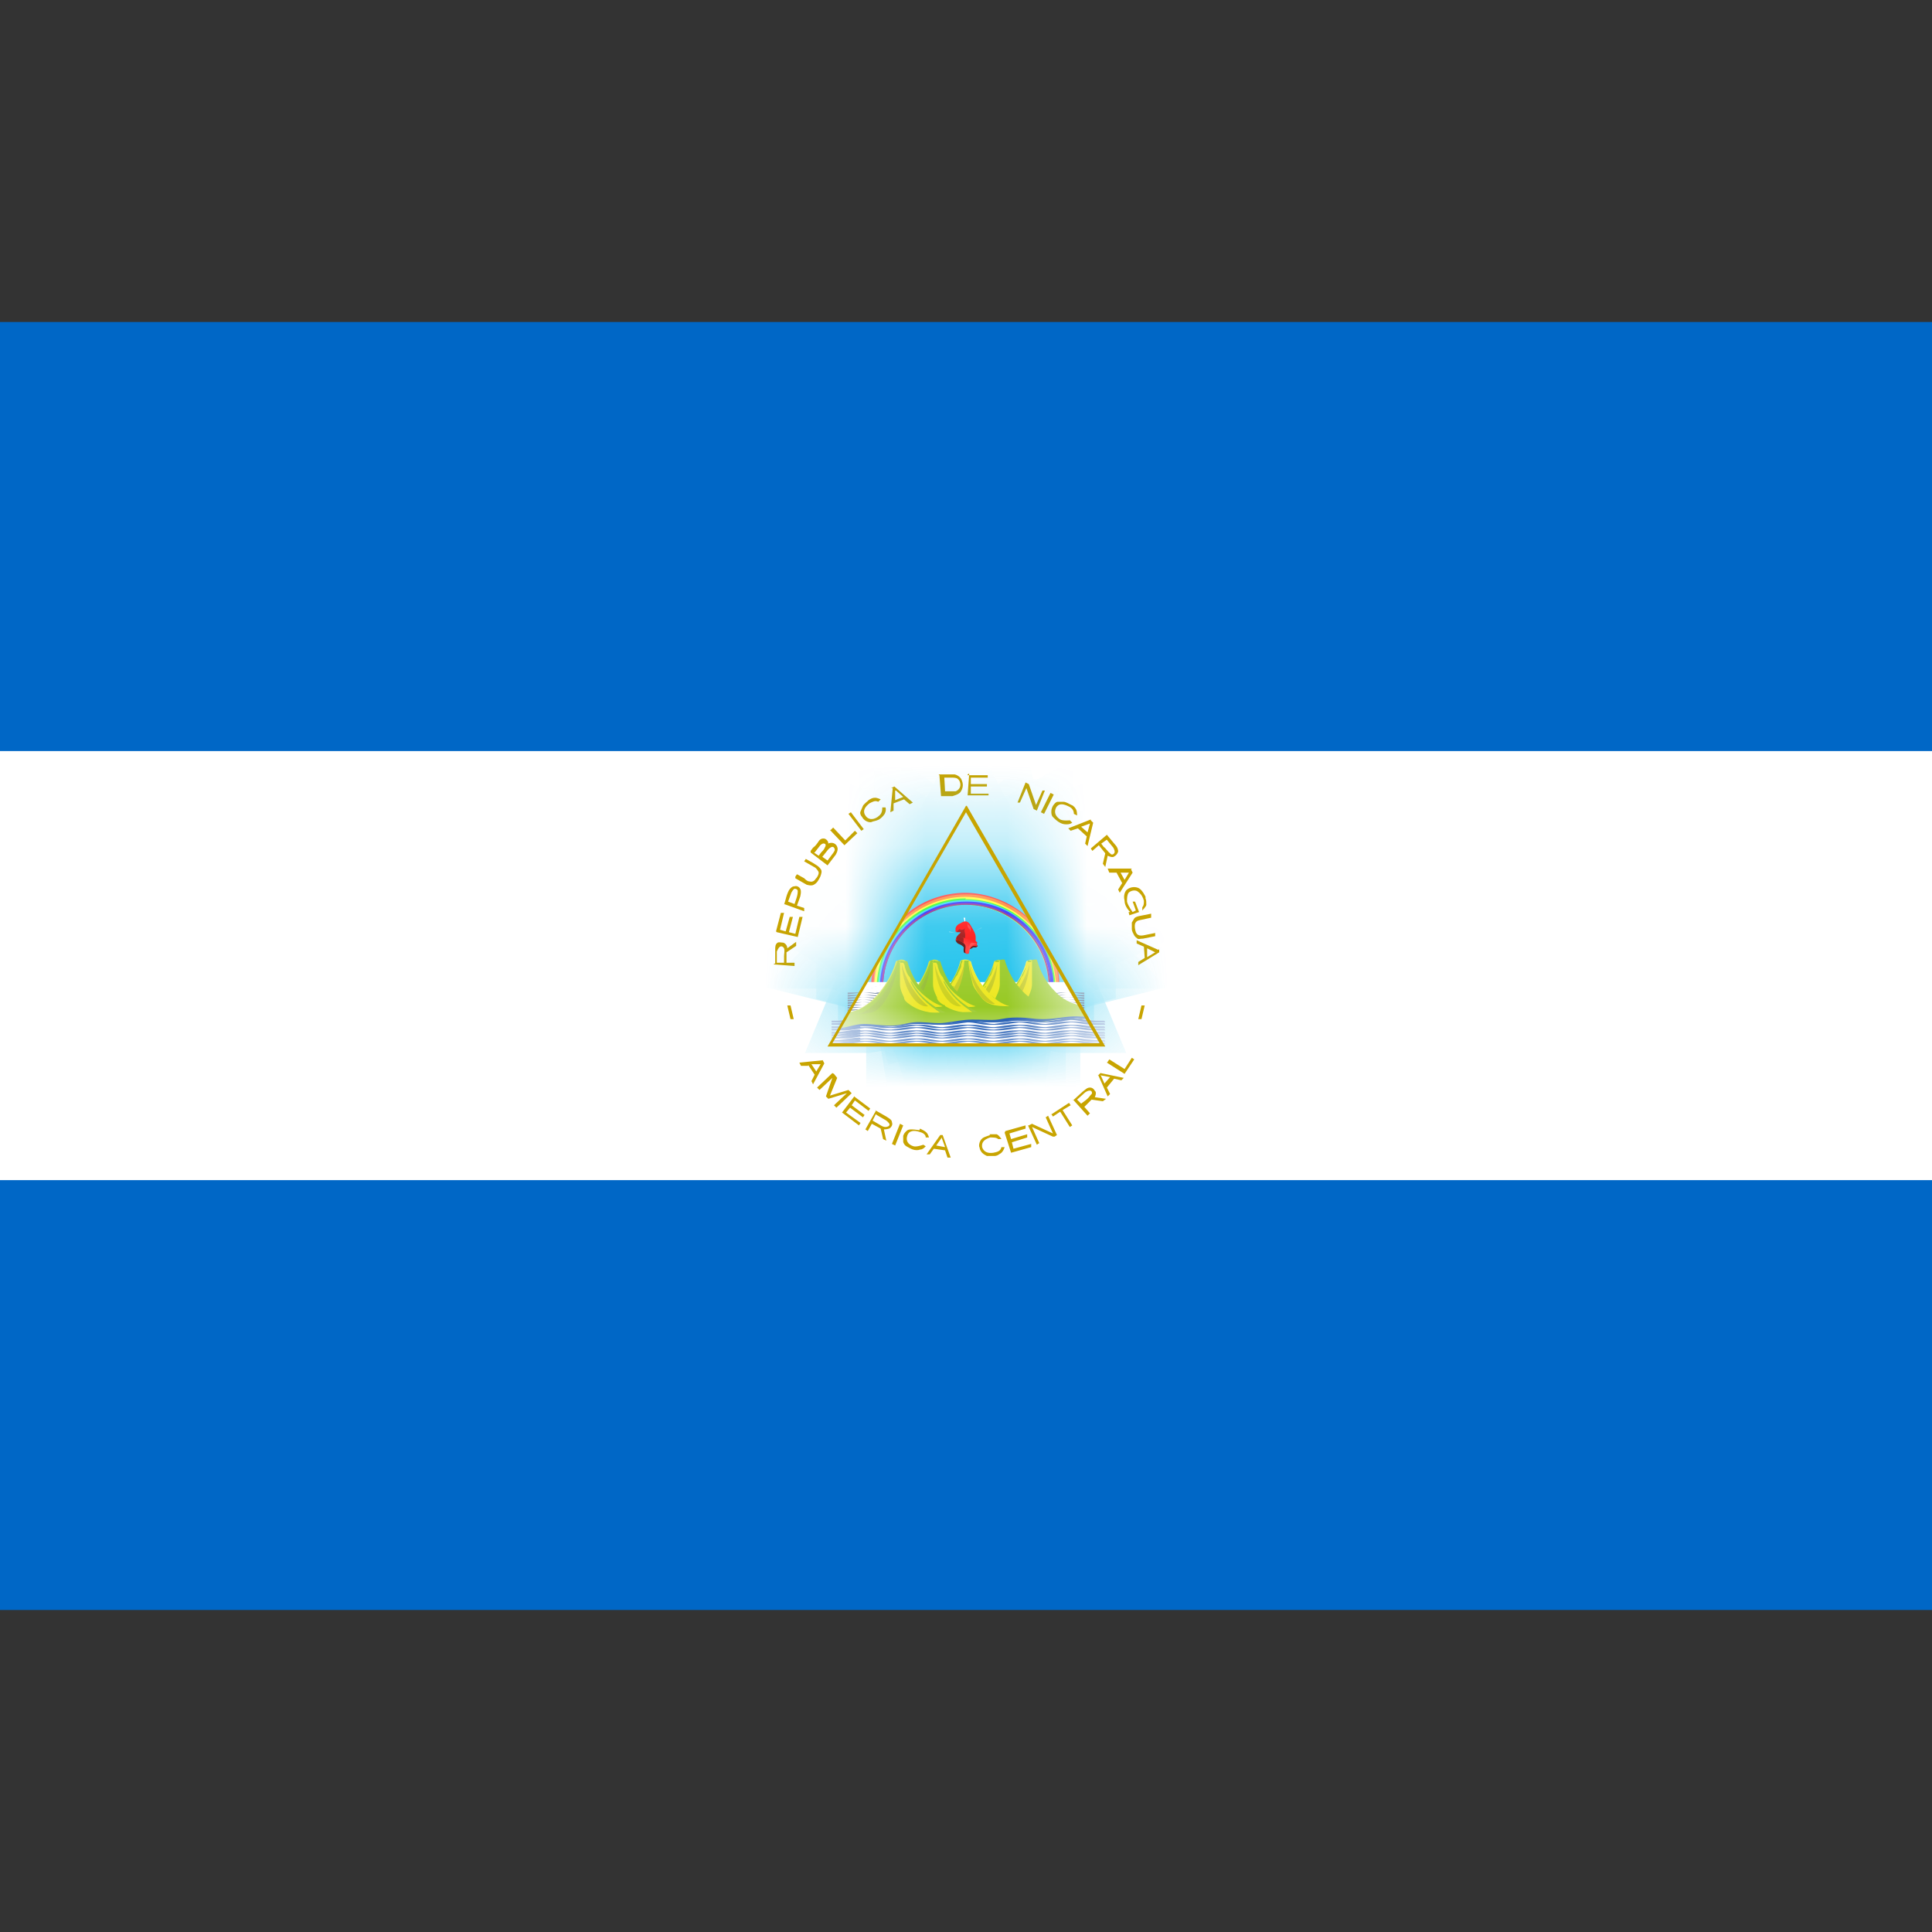 <svg width="24" height="24" viewBox="0 0 24 24" fill="none" xmlns="http://www.w3.org/2000/svg">
<rect x="0" y="0" width="24" height="24" fill="#333333" stroke="none"/>
<path d="M0 4H24V20H0V4Z" fill="#0067C6"/>
<path d="M0 9.33H24V14.66H0V9.33Z" fill="white"/>
<path d="M9.61 11.98L9.87 12V11.96H9.77V11.83L9.89 11.75V11.7L9.78 11.78C9.78 11.75 9.76 11.72 9.73 11.71C9.71 11.71 9.68 11.7 9.66 11.71C9.63 11.73 9.63 11.76 9.63 11.8V11.97H9.62L9.61 11.98ZM9.65 11.95V11.82C9.65 11.82 9.67 11.77 9.69 11.76C9.71 11.75 9.73 11.76 9.74 11.78C9.75 11.81 9.74 11.85 9.74 11.88V11.96H9.65V11.95ZM9.65 11.58L9.91 11.64L9.97 11.39H9.93L9.88 11.6L9.8 11.58L9.85 11.39H9.81L9.76 11.57L9.69 11.55L9.74 11.34H9.7L9.64 11.57L9.65 11.58ZM9.74 11.23L9.99 11.32V11.28L9.9 11.25L9.94 11.14C9.94 11.14 9.96 11.07 9.94 11.04C9.93 11.02 9.9 11 9.87 11.01C9.84 11.01 9.82 11.03 9.8 11.06C9.78 11.1 9.77 11.13 9.76 11.17L9.74 11.24V11.23ZM9.79 11.2L9.83 11.09C9.83 11.09 9.85 11.05 9.87 11.04C9.89 11.04 9.91 11.05 9.91 11.07C9.91 11.11 9.9 11.14 9.89 11.17L9.87 11.23L9.79 11.2ZM9.88 10.91L10.02 10.99C10.02 10.99 10.08 11.01 10.11 10.99C10.15 10.97 10.17 10.93 10.19 10.89C10.2 10.86 10.22 10.82 10.19 10.79C10.17 10.76 10.13 10.74 10.1 10.72L10.01 10.67L9.99 10.7L10.13 10.78C10.13 10.78 10.17 10.82 10.17 10.84C10.17 10.87 10.15 10.9 10.13 10.92C10.12 10.94 10.09 10.96 10.06 10.95C10.03 10.95 10.01 10.93 9.99 10.91L9.9 10.86L9.88 10.89V10.91ZM10.07 10.59L10.28 10.75L10.38 10.62C10.38 10.62 10.42 10.56 10.4 10.52C10.39 10.49 10.36 10.47 10.33 10.47C10.32 10.47 10.3 10.47 10.29 10.48C10.29 10.45 10.27 10.43 10.25 10.42C10.22 10.41 10.19 10.42 10.17 10.45C10.15 10.48 10.13 10.51 10.1 10.53L10.07 10.57V10.59ZM10.12 10.59L10.19 10.5C10.19 10.5 10.22 10.47 10.24 10.48C10.26 10.48 10.26 10.51 10.25 10.52C10.24 10.55 10.22 10.57 10.2 10.59L10.17 10.63L10.11 10.59H10.12ZM10.21 10.65L10.29 10.55C10.29 10.55 10.32 10.52 10.34 10.52C10.36 10.52 10.37 10.54 10.37 10.56C10.36 10.59 10.33 10.62 10.31 10.65L10.28 10.69L10.21 10.64V10.65ZM10.31 10.31L10.49 10.5L10.65 10.35L10.62 10.32L10.5 10.44L10.35 10.28L10.32 10.31H10.31ZM10.54 10.11L10.7 10.32L10.73 10.3L10.57 10.09L10.54 10.11ZM10.78 9.95C10.78 9.95 10.73 9.99 10.72 10.01C10.71 10.03 10.7 10.06 10.69 10.08C10.68 10.1 10.69 10.13 10.71 10.15C10.72 10.17 10.74 10.19 10.76 10.2C10.78 10.21 10.81 10.22 10.83 10.21C10.85 10.2 10.88 10.2 10.92 10.18C10.95 10.16 10.97 10.14 10.99 10.11C11 10.09 11.01 10.06 11 10.03H10.96C10.96 10.1 10.94 10.12 10.9 10.15C10.84 10.19 10.78 10.18 10.75 10.13C10.71 10.07 10.75 10.02 10.8 9.98C10.84 9.96 10.87 9.94 10.91 9.96L10.94 9.93C10.94 9.93 10.9 9.91 10.87 9.91C10.84 9.91 10.82 9.92 10.79 9.94L10.78 9.95ZM11.09 9.79L11.06 10.09L11.1 10.07V9.98L11.23 9.93L11.3 9.99L11.34 9.97L11.11 9.77L11.07 9.79H11.09ZM11.13 9.82L11.22 9.9L11.12 9.94V9.82H11.13ZM11.67 9.63L11.69 9.89H11.83C11.83 9.89 11.91 9.87 11.93 9.84C11.96 9.8 11.97 9.75 11.95 9.7C11.94 9.66 11.9 9.63 11.86 9.62C11.82 9.62 11.78 9.62 11.74 9.62H11.66L11.67 9.63ZM11.72 9.66H11.83C11.83 9.66 11.87 9.66 11.89 9.67C11.92 9.69 11.93 9.72 11.93 9.75C11.93 9.79 11.9 9.82 11.87 9.83C11.85 9.83 11.83 9.83 11.81 9.83H11.74L11.73 9.65L11.72 9.66ZM12.04 9.61L12.02 9.88H12.28V9.86H12.06V9.77H12.26V9.74H12.06V9.66H12.27V9.63H12.02V9.62L12.04 9.61ZM12.74 9.72L12.64 9.97H12.67L12.75 9.79L12.84 10.05L12.88 10.07L12.98 9.82H12.95L12.87 10L12.78 9.74L12.74 9.72ZM13.09 9.87L12.97 10.11L12.93 10.09L13.05 9.85L13.09 9.87ZM13.29 9.99C13.29 9.99 13.24 9.96 13.21 9.96C13.18 9.96 13.16 9.96 13.14 9.96C13.12 9.96 13.1 9.98 13.08 10.01C13.07 10.03 13.06 10.05 13.06 10.08C13.06 10.1 13.06 10.13 13.08 10.15C13.1 10.17 13.12 10.19 13.15 10.21C13.18 10.23 13.21 10.24 13.24 10.24C13.27 10.24 13.29 10.24 13.32 10.22L13.29 10.19C13.29 10.19 13.21 10.2 13.17 10.18C13.11 10.14 13.09 10.09 13.12 10.03C13.16 9.97 13.22 9.99 13.28 10.02C13.32 10.04 13.34 10.07 13.34 10.11L13.38 10.13C13.38 10.13 13.38 10.08 13.37 10.06C13.36 10.04 13.34 10.01 13.31 10L13.29 9.99ZM13.55 10.18L13.27 10.29L13.3 10.32L13.39 10.29L13.5 10.39L13.48 10.48L13.51 10.51L13.58 10.22L13.55 10.19V10.18ZM13.54 10.23L13.51 10.34L13.43 10.27L13.54 10.23ZM13.75 10.37L13.55 10.54L13.57 10.57L13.65 10.5L13.73 10.6L13.7 10.73L13.73 10.77L13.76 10.63C13.76 10.63 13.82 10.66 13.84 10.64C13.86 10.63 13.88 10.61 13.89 10.58C13.89 10.54 13.87 10.51 13.85 10.49L13.75 10.37ZM13.74 10.42L13.83 10.53C13.83 10.53 13.86 10.58 13.84 10.6C13.83 10.62 13.8 10.62 13.79 10.6C13.76 10.58 13.74 10.54 13.71 10.52L13.68 10.48L13.75 10.43L13.74 10.42ZM14.06 10.79H13.76L13.78 10.84H13.87L13.94 10.97L13.89 11.05L13.91 11.09L14.07 10.84L14.05 10.8L14.06 10.79ZM14.03 10.83L13.97 10.93L13.92 10.84H14.04L14.03 10.83ZM14.23 11.14C14.23 11.14 14.19 11.05 14.14 11.03C14.09 11.01 14.03 11.02 13.99 11.06C13.96 11.1 13.96 11.15 13.97 11.19C13.97 11.24 14 11.29 14.04 11.33H14.02L14.03 11.37L14.15 11.33L14.1 11.2H14.07L14.11 11.31L14.07 11.33C14.07 11.33 14.01 11.25 14 11.2C14 11.16 14 11.12 14.02 11.09C14.05 11.06 14.11 11.05 14.14 11.08C14.18 11.11 14.2 11.15 14.21 11.19C14.21 11.22 14.21 11.25 14.19 11.27C14.19 11.27 14.19 11.28 14.19 11.29V11.31C14.19 11.31 14.24 11.26 14.24 11.24C14.24 11.21 14.24 11.18 14.23 11.16V11.14ZM14.3 11.35L14.15 11.38C14.15 11.38 14.1 11.39 14.09 11.41C14.08 11.43 14.07 11.44 14.06 11.46C14.06 11.48 14.06 11.51 14.06 11.54C14.06 11.57 14.08 11.6 14.09 11.62C14.1 11.64 14.12 11.65 14.13 11.66C14.14 11.67 14.17 11.66 14.2 11.66L14.35 11.63V11.59L14.2 11.62C14.13 11.63 14.11 11.6 14.1 11.54C14.09 11.48 14.1 11.44 14.16 11.43L14.3 11.4V11.36V11.35ZM14.39 11.8L14.12 11.68V11.72L14.21 11.76L14.22 11.9L14.14 11.95V11.99L14.4 11.83V11.79L14.39 11.8ZM14.35 11.83L14.25 11.89V11.78L14.35 11.83ZM9.82 12.49H9.78L9.82 12.66H9.86L9.82 12.49ZM14.18 12.49H14.22L14.18 12.66H14.14L14.18 12.49ZM10.23 13.17L9.93 13.2L9.95 13.24H10.04V13.23L10.12 13.35L10.08 13.43L10.1 13.47L10.24 13.21L10.22 13.17H10.23ZM10.2 13.21L10.14 13.31L10.08 13.22H10.2V13.21ZM10.34 13.33L10.15 13.51L10.18 13.54L10.34 13.39L10.26 13.62L10.29 13.65L10.52 13.58L10.36 13.73L10.39 13.76L10.58 13.58L10.54 13.54L10.31 13.61L10.4 13.39L10.36 13.34L10.34 13.33ZM10.62 13.61L10.46 13.82L10.67 13.98L10.69 13.95L10.51 13.82L10.56 13.76L10.72 13.88L10.74 13.85L10.58 13.73L10.62 13.67L10.79 13.8L10.81 13.77L10.61 13.62L10.62 13.61ZM10.88 13.8L10.75 14.03L10.78 14.05L10.83 13.96L10.94 14.02L10.97 14.15L11.01 14.17L10.98 14.03C10.98 14.03 11.04 14.03 11.06 14.01C11.08 13.99 11.09 13.97 11.08 13.94C11.08 13.91 11.04 13.89 11.01 13.87L10.87 13.79L10.88 13.8ZM10.89 13.85L11.01 13.92C11.01 13.92 11.05 13.95 11.05 13.97C11.05 13.99 11.02 14 11 14C10.96 14 10.93 13.97 10.89 13.95L10.84 13.92L10.88 13.84L10.89 13.85ZM11.18 13.96L11.08 14.21L11.12 14.23L11.22 13.98L11.18 13.96ZM11.42 14.04C11.42 14.04 11.36 14.03 11.33 14.03C11.3 14.03 11.28 14.03 11.26 14.05C11.24 14.07 11.23 14.08 11.22 14.11C11.22 14.13 11.22 14.16 11.22 14.18C11.22 14.2 11.24 14.23 11.26 14.24C11.28 14.25 11.31 14.27 11.34 14.28C11.37 14.29 11.41 14.29 11.43 14.28C11.46 14.28 11.48 14.26 11.5 14.24L11.47 14.22C11.47 14.22 11.39 14.25 11.35 14.24C11.28 14.22 11.25 14.17 11.27 14.11C11.29 14.04 11.36 14.04 11.42 14.06C11.46 14.07 11.5 14.09 11.5 14.13H11.54C11.54 14.13 11.53 14.09 11.51 14.07C11.49 14.05 11.47 14.04 11.43 14.02L11.42 14.04ZM11.68 14.1L11.51 14.34H11.55L11.6 14.27L11.74 14.29L11.77 14.38H11.81L11.71 14.1H11.67H11.68ZM11.7 14.14L11.74 14.25L11.63 14.23L11.7 14.13V14.14ZM12.3 14.1C12.3 14.1 12.24 14.12 12.22 14.13C12.2 14.14 12.18 14.16 12.17 14.19C12.16 14.22 12.16 14.24 12.17 14.26C12.17 14.28 12.19 14.31 12.2 14.32C12.22 14.34 12.24 14.35 12.26 14.36C12.28 14.36 12.32 14.36 12.35 14.36C12.39 14.36 12.41 14.34 12.44 14.32C12.46 14.3 12.47 14.28 12.48 14.25H12.44C12.43 14.3 12.39 14.31 12.34 14.32C12.27 14.33 12.22 14.31 12.2 14.25C12.19 14.18 12.24 14.15 12.3 14.13C12.34 14.13 12.38 14.13 12.4 14.15H12.44C12.44 14.15 12.41 14.1 12.38 14.09C12.35 14.09 12.32 14.09 12.29 14.09L12.3 14.1ZM12.48 14.07L12.56 14.32L12.81 14.25V14.21L12.59 14.27L12.57 14.19L12.76 14.13V14.09L12.56 14.15L12.54 14.08L12.74 14.02V13.98L12.49 14.05L12.48 14.07ZM12.77 13.98L12.88 14.22L12.91 14.2L12.82 14L13.08 14.12C13.08 14.12 13.09 14.12 13.1 14.12L13.13 14.1L13.02 13.86L12.99 13.88L13.08 14.08L12.82 13.96L12.78 13.98H12.77ZM13.06 13.84L13.08 13.87L13.17 13.81L13.29 14L13.32 13.98L13.2 13.79L13.3 13.73L13.28 13.7L13.05 13.85L13.06 13.84ZM13.33 13.66L13.51 13.86L13.54 13.83L13.47 13.75L13.56 13.66L13.7 13.68L13.74 13.65L13.6 13.63C13.6 13.63 13.63 13.57 13.6 13.55C13.59 13.53 13.57 13.51 13.54 13.51C13.5 13.51 13.48 13.54 13.45 13.56L13.33 13.67V13.66ZM13.38 13.66L13.48 13.57C13.48 13.57 13.52 13.54 13.55 13.55C13.57 13.56 13.57 13.59 13.55 13.6C13.53 13.63 13.5 13.66 13.47 13.68L13.43 13.71L13.37 13.65L13.38 13.66ZM13.64 13.35L13.76 13.62L13.79 13.59L13.75 13.51L13.84 13.4L13.93 13.42L13.96 13.39L13.67 13.33L13.64 13.36V13.35ZM13.68 13.36L13.79 13.38L13.72 13.46L13.67 13.35L13.68 13.36ZM13.75 13.2L13.97 13.34L14.09 13.16L14.06 13.14L13.97 13.28L13.78 13.16L13.76 13.19L13.75 13.2Z" fill="#C8A400"/>
<mask id="mask0_161_1778" style="mask-type:luminance" maskUnits="userSpaceOnUse" x="10" y="10" width="4" height="3">
<path d="M12 10.05L10.31 12.97H13.69L12 10.05Z" fill="white"/>
</mask>
<g mask="url(#mask0_161_1778)">
<path d="M12 10.05L11.16 11.5L10.75 12.21H13.24L12.85 11.53L12 10.05Z" fill="white"/>
<path opacity="0.62" d="M12 10.05L11.94 10.16L12 11.62L12.06 10.16L12 10.05Z" fill="#17C0EB" stroke="#17C0EB"/>
<path opacity="0.62" d="M13.49 11.13L13.37 11.1L12 11.61L13.41 11.22L13.49 11.13Z" fill="#17C0EB" stroke="#17C0EB"/>
<path d="M12.2 11.55L12.12 11.58L12.2 11.56V11.55Z" fill="white"/>
<path opacity="0.62" d="M12.92 12.88V12.76L12 11.62L12.81 12.84L12.92 12.89V12.88Z" fill="#17C0EB" stroke="#17C0EB"/>
<path opacity="0.62" d="M11.08 12.88L11.19 12.83L12 11.61L11.09 12.75V12.87L11.08 12.88Z" fill="#17C0EB" stroke="#17C0EB"/>
<path d="M11.88 11.79L11.93 11.72L11.88 11.78V11.79Z" fill="white"/>
<path opacity="0.62" d="M10.51 11.13L10.59 11.22L12 11.61L10.63 11.1L10.51 11.13Z" fill="#17C0EB" stroke="#17C0EB"/>
<path opacity="0.62" d="M12.22 10.06L12.14 10.16L12 11.61L12.27 10.17L12.22 10.05V10.06Z" fill="#17C0EB" stroke="#17C0EB"/>
<path d="M12.03 11.4V11.48L12.05 11.4H12.03Z" fill="white"/>
<path opacity="0.62" d="M13.54 11.34L13.42 11.3L11.99 11.62L13.44 11.43L13.54 11.35V11.34Z" fill="#17C0EB" stroke="#17C0EB"/>
<path d="M12.21 11.58L12.13 11.59H12.21V11.58Z" fill="white"/>
<path opacity="0.62" d="M12.74 13V12.87L12 11.61L12.63 12.93L12.74 13Z" fill="#17C0EB" stroke="#17C0EB"/>
<path opacity="0.62" d="M10.91 12.74L11.03 12.71L12 11.62L10.94 12.63L10.91 12.75V12.74Z" fill="#17C0EB" stroke="#17C0EB"/>
<path d="M11.85 11.77L11.9 11.71L11.84 11.77H11.85Z" fill="white"/>
<path opacity="0.62" d="M10.59 10.93L10.66 11.03L12 11.61L10.72 10.91H10.6L10.59 10.93Z" fill="#17C0EB" stroke="#17C0EB"/>
<path d="M11.81 11.52L11.89 11.56L11.82 11.52H11.81Z" fill="white"/>
<path opacity="0.62" d="M12.43 10.11L12.34 10.2L12 11.62L12.46 10.23L12.43 10.11Z" fill="#17C0EB" stroke="#17C0EB"/>
<path d="M12.06 11.41L12.04 11.49L12.07 11.41H12.06Z" fill="white"/>
<path opacity="0.62" d="M13.57 11.56L13.46 11.5L12 11.61H13.46L13.57 11.56Z" fill="#17C0EB" stroke="#17C0EB"/>
<path opacity="0.62" d="M12.54 13.09L12.56 12.97L12 11.62L12.44 13.01L12.54 13.09Z" fill="#17C0EB" stroke="#17C0EB"/>
<path d="M12.07 11.81L12.04 11.73L12.06 11.81H12.07Z" fill="white"/>
<path opacity="0.62" d="M10.76 12.58L10.88 12.56L11.99 11.61L10.8 12.46L10.75 12.58H10.76Z" fill="#17C0EB" stroke="#17C0EB"/>
<path d="M11.83 11.74L11.89 11.69L11.82 11.74H11.83Z" fill="white"/>
<path opacity="0.62" d="M10.7 10.74L10.75 10.85L11.99 11.61L10.82 10.74H10.7Z" fill="#17C0EB" stroke="#17C0EB"/>
<path opacity="0.62" d="M12.64 10.18L12.54 10.25L12 11.61L12.65 10.3V10.18H12.64Z" fill="#17C0EB" stroke="#17C0EB"/>
<path d="M12.09 11.42L12.06 11.5L12.1 11.43L12.09 11.42Z" fill="white"/>
<path opacity="0.62" d="M13.56 11.78L13.46 11.71L12 11.62L13.44 11.83L13.55 11.78H13.56Z" fill="#17C0EB" stroke="#17C0EB"/>
<path opacity="0.62" d="M12.33 13.15L12.37 13.03L12.01 11.62L12.25 13.06L12.33 13.15Z" fill="#17C0EB" stroke="#17C0EB"/>
<path d="M12.04 11.82L12.02 11.74V11.82H12.04Z" fill="white"/>
<path opacity="0.62" d="M10.64 12.4H10.77L12 11.62L10.7 12.3L10.64 12.41V12.4Z" fill="#17C0EB" stroke="#17C0EB"/>
<path opacity="0.62" d="M10.83 10.57L10.87 10.69L12 11.62L10.96 10.6L10.84 10.57H10.83Z" fill="#17C0EB" stroke="#17C0EB"/>
<path opacity="0.62" d="M12.83 10.28L12.72 10.34L12 11.61L12.83 10.41V10.28Z" fill="#17C0EB" stroke="#17C0EB"/>
<path d="M12.11 11.43L12.07 11.5L12.12 11.43H12.11Z" fill="white"/>
<path opacity="0.62" d="M13.52 11.99L13.43 11.9L12 11.61L13.4 12.02L13.52 11.99Z" fill="#17C0EB" stroke="#17C0EB"/>
<path opacity="0.62" d="M12.11 13.18L12.16 13.07L12 11.62L12.04 13.08L12.11 13.18Z" fill="#17C0EB" stroke="#17C0EB"/>
<path opacity="0.62" d="M10.55 12.2L10.67 12.22L12 11.62L10.62 12.11L10.54 12.21L10.55 12.2Z" fill="#17C0EB" stroke="#17C0EB"/>
<path opacity="0.62" d="M10.99 10.41L11.01 10.53L12 11.61L11.11 10.45L10.99 10.41Z" fill="#17C0EB" stroke="#17C0EB"/>
<path d="M11.86 11.45L11.92 11.51L11.87 11.44L11.86 11.45Z" fill="white"/>
<path opacity="0.62" d="M13.01 10.41L12.89 10.45L12 11.61L12.99 10.53L13.01 10.41Z" fill="#17C0EB" stroke="#17C0EB"/>
<path d="M12.14 11.45L12.09 11.51L12.15 11.45H12.14Z" fill="white"/>
<path opacity="0.62" d="M13.45 12.2L13.37 12.1L11.99 11.61L13.32 12.21L13.44 12.19L13.45 12.2Z" fill="#17C0EB" stroke="#17C0EB"/>
<path opacity="0.62" d="M11.89 13.18L11.96 13.08L12 11.62L11.84 13.07L11.89 13.18Z" fill="#17C0EB" stroke="#17C0EB"/>
<path opacity="0.62" d="M10.48 11.99L10.6 12.02L12 11.61L10.57 11.9L10.48 11.99Z" fill="#17C0EB" stroke="#17C0EB"/>
<path opacity="0.62" d="M11.17 10.28V10.41L12 11.61L11.28 10.34L11.17 10.28Z" fill="#17C0EB" stroke="#17C0EB"/>
<path d="M11.89 11.43L11.94 11.5L11.9 11.43H11.89Z" fill="white"/>
<path opacity="0.62" d="M13.17 10.57L13.05 10.6L12.01 11.62L13.14 10.69L13.18 10.57H13.17Z" fill="#17C0EB" stroke="#17C0EB"/>
<path d="M12.16 11.47L12.1 11.53L12.16 11.48V11.47Z" fill="white"/>
<path opacity="0.62" d="M13.36 12.4L13.3 12.29L12 11.61L13.23 12.39H13.36V12.4Z" fill="#17C0EB" stroke="#17C0EB"/>
<path opacity="0.62" d="M11.67 13.15L11.75 13.06L11.99 11.62L11.63 13.03L11.67 13.15Z" fill="#17C0EB" stroke="#17C0EB"/>
<path d="M11.96 11.82L11.97 11.74L11.95 11.82H11.96Z" fill="white"/>
<path opacity="0.62" d="M10.44 11.78L10.55 11.83L11.99 11.62L10.53 11.71L10.43 11.78H10.44Z" fill="#17C0EB" stroke="#17C0EB"/>
<path opacity="0.62" d="M11.36 10.18V10.3L12 11.61L11.46 10.25L11.36 10.18Z" fill="#17C0EB" stroke="#17C0EB"/>
<path d="M11.91 11.42L11.95 11.5L11.92 11.42H11.91Z" fill="white"/>
<path opacity="0.62" d="M13.3 10.74H13.18L12.01 11.62L13.25 10.86L13.3 10.75V10.74Z" fill="#17C0EB" stroke="#17C0EB"/>
<path d="M12.18 11.5L12.11 11.55L12.18 11.51V11.5Z" fill="white"/>
<path opacity="0.62" d="M13.24 12.58L13.19 12.46L12 11.61L13.11 12.56L13.23 12.58H13.24Z" fill="#17C0EB" stroke="#17C0EB"/>
<path d="M12.17 11.74L12.1 11.69L12.16 11.74H12.17Z" fill="white"/>
<path opacity="0.62" d="M11.46 13.09L11.56 13.01L12 11.62L11.44 12.97L11.46 13.09Z" fill="#17C0EB" stroke="#17C0EB"/>
<path d="M11.93 11.81L11.95 11.73L11.92 11.81H11.93Z" fill="white"/>
<path opacity="0.62" d="M10.43 11.56L10.54 11.63H12L10.54 11.5L10.43 11.56Z" fill="#17C0EB" stroke="#17C0EB"/>
<path opacity="0.62" d="M11.57 10.11L11.54 10.23L12 11.62L11.66 10.2L11.57 10.11Z" fill="#17C0EB" stroke="#17C0EB"/>
<path d="M11.94 11.41L11.97 11.49L11.95 11.41H11.94Z" fill="white"/>
<path opacity="0.62" d="M13.41 10.93H13.29L12.01 11.62L13.35 11.04L13.42 10.94L13.41 10.93Z" fill="#17C0EB" stroke="#17C0EB"/>
<path d="M12.19 11.52L12.12 11.56L12.2 11.53L12.19 11.52Z" fill="white"/>
<path opacity="0.62" d="M13.09 12.74L13.06 12.62L12 11.61L12.97 12.7L13.09 12.73V12.74Z" fill="#17C0EB" stroke="#17C0EB"/>
<path d="M12.15 11.77L12.09 11.71L12.14 11.77H12.15Z" fill="white"/>
<path opacity="0.62" d="M11.26 13L11.37 12.93L12 11.61L11.26 12.87V13Z" fill="#17C0EB" stroke="#17C0EB"/>
<path opacity="0.62" d="M10.46 11.34L10.56 11.42L12.01 11.61L10.58 11.29L10.46 11.33V11.34Z" fill="#17C0EB" stroke="#17C0EB"/>
<path d="M11.79 11.58L11.87 11.59L11.79 11.57V11.58Z" fill="white"/>
<path opacity="0.62" d="M11.78 10.06L11.73 10.18L12 11.62L11.86 10.17L11.78 10.07V10.06Z" fill="#17C0EB" stroke="#17C0EB"/>
<path d="M11.97 11.4L11.99 11.48V11.4H11.98H11.97Z" fill="white"/>
<path d="M12 11.09C11.72 11.09 11.44 11.19 11.23 11.38L10.84 12.05C10.83 12.12 10.82 12.2 10.82 12.27H10.95C10.95 11.69 11.42 11.23 11.99 11.23C12.56 11.23 13.03 11.7 13.03 12.27H13.16C13.16 12.2 13.16 12.12 13.14 12.05L12.75 11.38C12.54 11.2 12.26 11.09 11.98 11.09H12Z" fill="#FF0000"/>
<path d="M12 11.11C11.69 11.11 11.4 11.23 11.2 11.44L10.88 11.99C10.86 12.08 10.85 12.17 10.85 12.27H10.96C10.96 11.69 11.43 11.23 12 11.23C12.57 11.23 13.04 11.7 13.04 12.27H13.15C13.15 12.17 13.14 12.08 13.12 11.99L12.8 11.44C12.59 11.24 12.31 11.11 12 11.11Z" fill="#FF6600"/>
<path d="M12 11.14C11.66 11.14 11.36 11.29 11.15 11.52L10.92 11.92C10.88 12.03 10.86 12.15 10.86 12.28H10.95C10.95 11.7 11.42 11.24 11.99 11.24C12.56 11.24 13.03 11.71 13.03 12.28H13.12C13.12 12.16 13.1 12.04 13.06 11.92L12.83 11.52C12.62 11.29 12.32 11.14 11.98 11.14H12Z" fill="#FFFF00"/>
<path d="M12 11.16C11.61 11.16 11.27 11.36 11.07 11.66L11 11.79C10.93 11.94 10.89 12.11 10.89 12.28H10.96C10.96 11.7 11.43 11.24 12 11.24C12.57 11.24 13.04 11.71 13.04 12.28H13.11C13.11 12.11 13.07 11.94 13 11.79L12.92 11.66C12.72 11.36 12.38 11.17 11.99 11.17L12 11.16Z" fill="#00FF00"/>
<path d="M12 11.18C11.4 11.18 10.91 11.67 10.91 12.27H10.96C10.96 11.69 11.43 11.23 12 11.23C12.57 11.23 13.04 11.7 13.04 12.27H13.09C13.09 11.67 12.6 11.18 12 11.18Z" fill="#00CCFF"/>
<path d="M12 11.2C11.41 11.2 10.93 11.68 10.93 12.27H10.97C10.97 11.7 11.43 11.23 12.01 11.23C12.59 11.23 13.05 11.69 13.05 12.27H13.09C13.09 11.68 12.61 11.2 12.02 11.2H12Z" fill="#0000FF"/>
<path d="M12 11.22C11.42 11.22 10.95 11.69 10.95 12.27V12.29H10.97C10.97 12.29 10.97 12.28 10.97 12.27C10.97 11.7 11.43 11.24 12 11.24C12.57 11.24 13.03 11.7 13.03 12.27V12.29H13.05V12.27C13.05 11.69 12.58 11.22 12 11.22Z" fill="#800080"/>
<path d="M12.01 11.69C12.01 11.69 11.98 11.68 11.96 11.67C11.94 11.69 11.94 11.71 11.94 11.73C11.94 11.73 11.94 11.73 11.96 11.75C11.98 11.77 11.97 11.77 11.97 11.8C11.97 11.81 11.97 11.84 11.99 11.84C12 11.84 12.01 11.84 12.02 11.81C12.02 11.79 12.03 11.78 12.04 11.76C12.04 11.71 12.04 11.69 12.01 11.68V11.69Z" fill="#510000"/>
<path d="M11.92 11.56C11.92 11.56 11.88 11.59 11.87 11.57C11.87 11.57 11.87 11.55 11.87 11.53C11.88 11.5 11.9 11.48 11.93 11.47C11.99 11.43 12.03 11.44 12.06 11.5C12.09 11.55 12.12 11.6 12.12 11.64C12.12 11.65 12.12 11.68 12.12 11.69C12.08 11.73 12 11.65 11.95 11.66C11.93 11.66 11.91 11.68 11.9 11.66C11.89 11.66 11.9 11.63 11.9 11.63C11.92 11.62 11.94 11.57 11.94 11.55C11.94 11.54 11.94 11.55 11.93 11.55L11.92 11.56Z" fill="#FF0000"/>
<path d="M11.92 11.54C11.92 11.54 11.89 11.57 11.88 11.58C11.88 11.58 11.9 11.58 11.92 11.58C11.92 11.58 11.93 11.58 11.94 11.58C11.94 11.58 11.93 11.59 11.92 11.6C11.91 11.6 11.89 11.63 11.88 11.65C11.87 11.67 11.87 11.69 11.88 11.7C11.89 11.71 11.89 11.72 11.92 11.73C11.97 11.75 11.98 11.79 12.04 11.79C12.08 11.79 12.08 11.76 12.11 11.77C12.14 11.77 12.16 11.75 12.13 11.74C12.09 11.73 12.02 11.74 11.99 11.74C11.98 11.63 11.99 11.67 11.99 11.62C11.99 11.57 11.97 11.57 11.99 11.53C11.97 11.55 11.96 11.55 11.94 11.55L11.92 11.54Z" fill="url(#paint0_linear_161_1778)"/>
<path d="M12.02 11.46C12.02 11.46 12.02 11.47 12.02 11.48V11.51L12.03 11.53C12.03 11.53 12.04 11.54 12.05 11.55V11.58L12.06 11.55C12.06 11.55 12.06 11.54 12.06 11.53C12.06 11.53 12.06 11.51 12.05 11.51C12.05 11.51 12.04 11.49 12.03 11.49L12.02 11.46Z" fill="#FF2A2A"/>
<path d="M12.03 11.67C12.03 11.67 11.99 11.66 11.98 11.65C11.95 11.65 11.91 11.62 11.89 11.63C11.89 11.63 11.89 11.64 11.88 11.65C11.88 11.66 11.86 11.69 11.88 11.68C11.9 11.67 11.95 11.7 11.96 11.71C11.96 11.71 11.98 11.72 11.99 11.74C12 11.76 11.99 11.79 11.99 11.8C11.99 11.82 11.99 11.85 12.01 11.85C12.03 11.85 12.04 11.85 12.04 11.82C12.04 11.8 12.05 11.78 12.06 11.77C12.07 11.76 12.08 11.75 12.1 11.75C12.12 11.75 12.14 11.76 12.14 11.75C12.14 11.74 12.13 11.73 12.14 11.71C12.14 11.7 12.13 11.7 12.12 11.69C12.09 11.69 12.07 11.68 12.05 11.67H12.03Z" fill="url(#paint1_linear_161_1778)"/>
<path d="M11.96 11.71C11.96 11.71 11.9 11.67 11.88 11.68V11.66C11.88 11.66 11.88 11.64 11.89 11.63C11.91 11.61 11.95 11.65 11.97 11.65V11.71H11.96Z" fill="#910000"/>
<path d="M12.05 11.77C12.05 11.77 12.09 11.73 12.12 11.73C12.12 11.73 12.13 11.73 12.13 11.71C12.13 11.73 12.09 11.71 12.07 11.71C12.03 11.73 12.04 11.81 12.02 11.82C12.04 11.84 12.05 11.77 12.06 11.76L12.05 11.77Z" fill="#FF3A3A"/>
<path d="M10.76 12.2L10.5 12.66H13.52L13.26 12.2H10.77H10.76Z" fill="white"/>
<path d="M10.66 12.57C10.66 12.57 10.58 12.57 10.53 12.57V12.59L10.71 12.57C10.8 12.57 10.88 12.59 10.97 12.59H11.09C11.18 12.59 11.26 12.57 11.35 12.57C11.44 12.57 11.52 12.59 11.61 12.59H11.73C11.82 12.59 11.9 12.57 11.99 12.57C12.08 12.57 12.16 12.59 12.25 12.59H12.37C12.46 12.59 12.54 12.57 12.63 12.57C12.72 12.57 12.8 12.59 12.89 12.59H13.01C13.1 12.59 13.18 12.57 13.27 12.57C13.34 12.57 13.4 12.58 13.47 12.59V12.57H13.34C13.3 12.57 13.26 12.57 13.22 12.57C13.13 12.57 13.05 12.59 12.96 12.59C12.87 12.59 12.79 12.57 12.7 12.57C12.66 12.57 12.62 12.57 12.58 12.57C12.49 12.57 12.41 12.59 12.32 12.59C12.23 12.59 12.15 12.57 12.06 12.57C12.02 12.57 11.98 12.57 11.94 12.57C11.85 12.57 11.77 12.59 11.68 12.59C11.59 12.59 11.51 12.57 11.42 12.57C11.38 12.57 11.34 12.57 11.3 12.57C11.21 12.57 11.13 12.59 11.04 12.59C10.95 12.59 10.87 12.57 10.78 12.57C10.74 12.57 10.7 12.57 10.66 12.57Z" fill="url(#paint2_linear_161_1778)"/>
<path d="M10.66 12.54C10.66 12.54 10.58 12.54 10.53 12.54V12.56L10.71 12.54C10.8 12.54 10.88 12.56 10.97 12.56H11.09C11.18 12.56 11.26 12.54 11.35 12.54C11.44 12.54 11.52 12.56 11.61 12.56H11.73C11.82 12.56 11.9 12.54 11.99 12.54C12.08 12.54 12.16 12.56 12.25 12.56H12.37C12.46 12.56 12.54 12.54 12.63 12.54C12.72 12.54 12.8 12.56 12.89 12.56H13.01C13.1 12.56 13.18 12.54 13.27 12.54C13.34 12.54 13.4 12.55 13.47 12.56V12.54H13.34C13.3 12.54 13.26 12.54 13.22 12.54C13.13 12.54 13.05 12.56 12.96 12.56C12.87 12.56 12.79 12.54 12.7 12.54C12.66 12.54 12.62 12.54 12.58 12.54C12.49 12.54 12.41 12.56 12.32 12.56C12.23 12.56 12.15 12.54 12.06 12.54C12.02 12.54 11.98 12.54 11.94 12.54C11.85 12.54 11.77 12.56 11.68 12.56C11.59 12.56 11.51 12.54 11.42 12.54C11.38 12.54 11.34 12.54 11.3 12.54C11.21 12.54 11.13 12.56 11.04 12.56C10.95 12.56 10.87 12.54 10.78 12.54C10.74 12.54 10.7 12.54 10.66 12.54Z" fill="url(#paint3_linear_161_1778)"/>
<path d="M10.66 12.51C10.66 12.51 10.58 12.51 10.53 12.51V12.53L10.71 12.51C10.8 12.51 10.88 12.53 10.97 12.53H11.09C11.18 12.53 11.26 12.51 11.35 12.51C11.44 12.51 11.52 12.53 11.61 12.53H11.73C11.82 12.53 11.9 12.51 11.99 12.51C12.08 12.51 12.16 12.53 12.25 12.53H12.37C12.46 12.53 12.54 12.51 12.63 12.51C12.72 12.51 12.8 12.53 12.89 12.53H13.01C13.1 12.53 13.18 12.51 13.27 12.51C13.34 12.51 13.4 12.52 13.47 12.53V12.51H13.34C13.3 12.51 13.26 12.51 13.22 12.51C13.13 12.51 13.05 12.53 12.96 12.53C12.87 12.53 12.79 12.51 12.7 12.51C12.66 12.51 12.62 12.51 12.58 12.51C12.49 12.51 12.41 12.53 12.32 12.53C12.23 12.53 12.15 12.51 12.06 12.51C12.02 12.51 11.98 12.51 11.94 12.51C11.85 12.51 11.77 12.53 11.68 12.53C11.59 12.53 11.51 12.51 11.42 12.51C11.38 12.51 11.34 12.51 11.3 12.51C11.21 12.51 11.13 12.53 11.04 12.53C10.95 12.53 10.87 12.51 10.78 12.51C10.74 12.51 10.7 12.51 10.66 12.51Z" fill="url(#paint4_linear_161_1778)"/>
<path d="M10.66 12.48C10.66 12.48 10.58 12.48 10.53 12.48V12.5L10.71 12.48C10.8 12.48 10.88 12.5 10.97 12.5H11.09C11.18 12.5 11.26 12.48 11.35 12.48C11.44 12.48 11.52 12.5 11.61 12.5H11.73C11.82 12.5 11.9 12.48 11.99 12.48C12.08 12.48 12.16 12.5 12.25 12.5H12.37C12.46 12.5 12.54 12.48 12.63 12.48C12.72 12.48 12.8 12.5 12.89 12.5H13.01C13.1 12.5 13.18 12.48 13.27 12.48C13.34 12.48 13.4 12.49 13.47 12.5V12.48H13.34C13.3 12.48 13.26 12.48 13.22 12.48C13.13 12.48 13.05 12.5 12.96 12.5C12.87 12.5 12.79 12.48 12.7 12.48C12.66 12.48 12.62 12.48 12.58 12.48C12.49 12.48 12.41 12.5 12.32 12.5C12.23 12.5 12.15 12.48 12.06 12.48C12.02 12.48 11.98 12.48 11.94 12.48C11.85 12.48 11.77 12.5 11.68 12.5C11.59 12.5 11.51 12.48 11.42 12.48C11.38 12.48 11.34 12.48 11.3 12.48C11.21 12.48 11.13 12.5 11.04 12.5C10.95 12.5 10.87 12.48 10.78 12.48C10.74 12.48 10.7 12.48 10.66 12.48Z" fill="url(#paint5_linear_161_1778)"/>
<path d="M10.66 12.45C10.66 12.45 10.58 12.45 10.53 12.45V12.47L10.71 12.45C10.8 12.45 10.88 12.47 10.97 12.47H11.09C11.18 12.47 11.26 12.45 11.35 12.45C11.44 12.45 11.52 12.47 11.61 12.47H11.73C11.82 12.47 11.9 12.45 11.99 12.45C12.08 12.45 12.16 12.47 12.25 12.47H12.37C12.46 12.47 12.54 12.45 12.63 12.45C12.72 12.45 12.8 12.47 12.89 12.47H13.01C13.1 12.47 13.18 12.45 13.27 12.45C13.34 12.45 13.4 12.46 13.47 12.47V12.45H13.34C13.3 12.45 13.26 12.45 13.22 12.45C13.13 12.45 13.05 12.47 12.96 12.47C12.87 12.47 12.79 12.45 12.7 12.45C12.66 12.45 12.62 12.45 12.58 12.45C12.49 12.45 12.41 12.47 12.32 12.47C12.23 12.47 12.15 12.45 12.06 12.45C12.02 12.45 11.98 12.45 11.94 12.45C11.85 12.45 11.77 12.47 11.68 12.47C11.59 12.47 11.51 12.45 11.42 12.45C11.38 12.45 11.34 12.45 11.3 12.45C11.21 12.45 11.13 12.47 11.04 12.47C10.95 12.47 10.87 12.45 10.78 12.45C10.74 12.45 10.7 12.45 10.66 12.45Z" fill="url(#paint6_linear_161_1778)"/>
<path d="M10.66 12.42C10.66 12.42 10.58 12.42 10.53 12.42V12.44L10.71 12.42C10.8 12.42 10.88 12.44 10.97 12.44H11.09C11.18 12.44 11.26 12.42 11.35 12.42C11.44 12.42 11.52 12.44 11.61 12.44H11.73C11.82 12.44 11.9 12.42 11.99 12.42C12.08 12.42 12.16 12.44 12.25 12.44H12.37C12.46 12.44 12.54 12.42 12.63 12.42C12.72 12.42 12.8 12.44 12.89 12.44H13.01C13.1 12.44 13.18 12.42 13.27 12.42C13.34 12.42 13.4 12.43 13.47 12.44V12.42H13.34C13.3 12.42 13.26 12.42 13.22 12.42C13.13 12.42 13.05 12.44 12.96 12.44C12.87 12.44 12.79 12.42 12.7 12.42C12.66 12.42 12.62 12.42 12.58 12.42C12.49 12.42 12.41 12.44 12.32 12.44C12.23 12.44 12.15 12.42 12.06 12.42C12.02 12.42 11.98 12.42 11.94 12.42C11.85 12.42 11.77 12.44 11.68 12.44C11.59 12.44 11.51 12.42 11.42 12.42C11.38 12.42 11.34 12.42 11.3 12.42C11.21 12.42 11.13 12.44 11.04 12.44C10.95 12.44 10.87 12.42 10.78 12.42C10.74 12.42 10.7 12.42 10.66 12.42Z" fill="url(#paint7_linear_161_1778)"/>
<path d="M10.66 12.39C10.66 12.39 10.58 12.39 10.53 12.39V12.41L10.71 12.39C10.8 12.39 10.88 12.41 10.97 12.41H11.09C11.18 12.41 11.26 12.39 11.35 12.39C11.44 12.39 11.52 12.41 11.61 12.41H11.73C11.82 12.41 11.9 12.39 11.99 12.39C12.08 12.39 12.16 12.41 12.25 12.41H12.37C12.46 12.41 12.54 12.39 12.63 12.39C12.72 12.39 12.8 12.41 12.89 12.41H13.01C13.1 12.41 13.18 12.39 13.27 12.39C13.34 12.39 13.4 12.4 13.47 12.41V12.39H13.34C13.3 12.39 13.26 12.39 13.22 12.39C13.13 12.39 13.05 12.41 12.96 12.41C12.87 12.41 12.79 12.39 12.7 12.39C12.66 12.39 12.62 12.39 12.58 12.39C12.49 12.39 12.41 12.41 12.32 12.41C12.23 12.41 12.15 12.39 12.06 12.39C12.02 12.39 11.98 12.39 11.94 12.39C11.85 12.39 11.77 12.41 11.68 12.41C11.59 12.41 11.51 12.39 11.42 12.39C11.38 12.39 11.34 12.39 11.3 12.39C11.21 12.39 11.13 12.41 11.04 12.41C10.95 12.41 10.87 12.39 10.78 12.39C10.74 12.39 10.7 12.39 10.66 12.39Z" fill="url(#paint8_linear_161_1778)"/>
<path d="M10.66 12.36C10.66 12.36 10.58 12.36 10.53 12.36V12.38L10.71 12.36C10.8 12.36 10.88 12.38 10.97 12.38H11.09C11.18 12.38 11.26 12.36 11.35 12.36C11.44 12.36 11.52 12.38 11.61 12.38H11.73C11.82 12.38 11.9 12.36 11.99 12.36C12.08 12.36 12.16 12.38 12.25 12.38H12.37C12.46 12.38 12.54 12.36 12.63 12.36C12.72 12.36 12.8 12.38 12.89 12.38H13.01C13.1 12.38 13.18 12.36 13.27 12.36C13.34 12.36 13.4 12.37 13.47 12.38V12.36H13.34C13.3 12.36 13.26 12.36 13.22 12.36C13.13 12.36 13.05 12.38 12.96 12.38C12.87 12.38 12.79 12.36 12.7 12.36C12.66 12.36 12.62 12.36 12.58 12.36C12.49 12.36 12.41 12.38 12.32 12.38C12.23 12.38 12.15 12.36 12.06 12.36C12.02 12.36 11.98 12.36 11.94 12.36C11.85 12.36 11.77 12.38 11.68 12.38C11.59 12.38 11.51 12.36 11.42 12.36C11.38 12.36 11.34 12.36 11.3 12.36C11.21 12.36 11.13 12.38 11.04 12.38C10.95 12.38 10.87 12.36 10.78 12.36C10.74 12.36 10.7 12.36 10.66 12.36Z" fill="url(#paint9_linear_161_1778)"/>
<path d="M10.66 12.33C10.66 12.33 10.58 12.33 10.53 12.33V12.35L10.71 12.33C10.8 12.33 10.88 12.35 10.97 12.35H11.09C11.18 12.35 11.26 12.33 11.35 12.33C11.44 12.33 11.52 12.35 11.61 12.35H11.73C11.82 12.35 11.9 12.33 11.99 12.33C12.08 12.33 12.16 12.35 12.25 12.35H12.37C12.46 12.35 12.54 12.33 12.63 12.33C12.72 12.33 12.8 12.35 12.89 12.35H13.01C13.1 12.35 13.18 12.33 13.27 12.33C13.34 12.33 13.4 12.34 13.47 12.35V12.33H13.34C13.3 12.33 13.26 12.33 13.22 12.33C13.13 12.33 13.05 12.35 12.96 12.35C12.87 12.35 12.79 12.33 12.7 12.33C12.66 12.33 12.62 12.33 12.58 12.33C12.49 12.33 12.41 12.35 12.32 12.35C12.23 12.35 12.15 12.33 12.06 12.33C12.02 12.33 11.98 12.33 11.94 12.33C11.85 12.33 11.77 12.35 11.68 12.35C11.59 12.35 11.51 12.33 11.42 12.33C11.38 12.33 11.34 12.33 11.3 12.33C11.21 12.33 11.13 12.35 11.04 12.35C10.95 12.35 10.87 12.33 10.78 12.33C10.74 12.33 10.7 12.33 10.66 12.33Z" fill="url(#paint10_linear_161_1778)"/>
<path d="M10.76 12.2H13.25H10.77H10.76ZM10.75 12.21H13.25H10.76H10.75ZM10.75 12.22H13.27H10.76H10.75ZM10.74 12.23L13.28 12.24L10.76 12.23H10.74ZM10.73 12.25L13.29 12.26L10.75 12.25H10.73ZM10.72 12.27L13.3 12.28L10.74 12.27H10.72ZM10.71 12.29L13.31 12.3L10.72 12.29H10.71ZM10.7 12.31L13.32 12.32L10.71 12.31H10.7ZM10.87 12.33C10.96 12.35 10.97 12.33 10.97 12.33H10.87ZM13.03 12.33C13.03 12.33 13.03 12.35 13.13 12.33H13.03Z" fill="url(#paint11_linear_161_1778)"/>
<path d="M12.81 11.92L12.75 11.94C12.68 12.22 12.44 12.51 12.15 12.51H11.94V12.8H13.57L13.41 12.51C13.15 12.47 12.94 12.21 12.87 11.95C12.87 11.95 12.86 11.93 12.81 11.93V11.92Z" fill="url(#paint12_linear_161_1778)"/>
<path d="M12.81 11.93C12.81 11.93 12.78 11.93 12.77 11.93C12.73 12.07 12.65 12.21 12.55 12.32C12.44 12.43 12.31 12.5 12.16 12.5H11.96V12.76H13.58L13.43 12.49C13.31 12.47 13.19 12.41 13.1 12.31C12.99 12.2 12.92 12.06 12.88 11.92C12.88 11.92 12.86 11.92 12.84 11.92L12.81 11.93Z" fill="#97C924"/>
<path d="M12.81 11.93C12.81 11.93 12.81 11.93 12.82 11.93V12.22C12.82 12.28 12.8 12.33 12.77 12.39C12.76 12.43 12.74 12.42 12.71 12.47C12.66 12.49 12.63 12.49 12.57 12.5C12.5 12.51 12.35 12.52 12.28 12.5C12.38 12.47 12.46 12.41 12.54 12.34C12.56 12.32 12.58 12.3 12.6 12.28C12.63 12.24 12.66 12.2 12.68 12.16C12.68 12.14 12.7 12.13 12.71 12.11C12.72 12.08 12.73 12.06 12.74 12.03C12.74 12.03 12.74 12.01 12.74 12C12.74 11.98 12.75 11.96 12.76 11.95C12.76 11.95 12.76 11.95 12.78 11.95C12.78 11.95 12.79 11.95 12.81 11.95V11.93Z" fill="#EDE71F"/>
<path d="M12.79 11.97C12.78 12.13 12.73 12.32 12.61 12.44C12.57 12.48 12.51 12.51 12.46 12.5C12.64 12.35 12.75 12.13 12.79 11.97Z" fill="#C6CB24"/>
<path d="M12.65 12.25C12.62 12.32 12.52 12.43 12.42 12.52C12.39 12.52 12.37 12.52 12.35 12.52C12.42 12.52 12.57 12.39 12.66 12.25H12.65Z" fill="#9ECB34"/>
<path d="M12.41 11.92L12.35 11.94C12.28 12.22 12.04 12.51 11.75 12.51H11.54V12.8H13.17L13.01 12.51C12.75 12.47 12.54 12.21 12.47 11.95C12.47 11.95 12.46 11.93 12.41 11.93V11.92Z" fill="url(#paint13_linear_161_1778)"/>
<path d="M12.41 11.93C12.41 11.93 12.38 11.93 12.37 11.93C12.33 12.07 12.25 12.21 12.15 12.32C12.04 12.43 11.91 12.5 11.76 12.5H11.56V12.76H13.18L13.03 12.49C12.91 12.47 12.79 12.41 12.7 12.31C12.59 12.2 12.52 12.06 12.48 11.92C12.48 11.92 12.46 11.92 12.44 11.92L12.41 11.93Z" fill="#97C924"/>
<path d="M12.41 11.93C12.41 11.93 12.41 11.93 12.42 11.93V12.22C12.42 12.28 12.4 12.33 12.37 12.39C12.36 12.43 12.34 12.42 12.31 12.47C12.26 12.49 12.23 12.49 12.17 12.5C12.1 12.51 11.95 12.52 11.88 12.5C11.98 12.47 12.06 12.41 12.14 12.34C12.16 12.32 12.18 12.3 12.2 12.28C12.23 12.24 12.26 12.2 12.28 12.16C12.28 12.14 12.3 12.13 12.31 12.11C12.32 12.08 12.33 12.06 12.34 12.03C12.34 12.03 12.34 12.01 12.34 12C12.34 11.98 12.35 11.96 12.36 11.95C12.36 11.95 12.36 11.95 12.38 11.95C12.38 11.95 12.39 11.95 12.41 11.95V11.93Z" fill="#EDE71F"/>
<path d="M12.39 11.97C12.38 12.13 12.33 12.32 12.21 12.44C12.17 12.48 12.11 12.51 12.06 12.5C12.24 12.35 12.35 12.13 12.39 11.97Z" fill="#C6CB24"/>
<path d="M12.24 12.25C12.21 12.32 12.11 12.43 12.01 12.52C11.98 12.52 11.96 12.52 11.94 12.52C12.01 12.52 12.16 12.39 12.25 12.25H12.24Z" fill="#9ECB34"/>
<path d="M12.06 11.94C12.13 12.22 12.37 12.51 12.66 12.51H12.87V12.8H11.12V12.51H11.33C11.62 12.51 11.86 12.22 11.93 11.94C11.93 11.94 11.94 11.92 11.99 11.92C12.04 11.92 12.05 11.94 12.05 11.94H12.06Z" fill="url(#paint14_linear_161_1778)"/>
<path d="M12 11.93C12 11.93 12.03 11.93 12.04 11.93C12.08 12.07 12.16 12.21 12.26 12.32C12.37 12.43 12.5 12.5 12.65 12.5H12.85V12.76H11.13V12.5H11.33C11.48 12.5 11.61 12.43 11.72 12.32C11.83 12.21 11.9 12.07 11.94 11.93C11.94 11.93 11.96 11.93 11.98 11.93H12Z" fill="#97C924"/>
<path d="M11.98 11.93C11.98 11.93 11.97 11.93 11.96 11.93L11.94 11.98V12.01L11.9 12.09C11.9 12.11 11.88 12.12 11.87 12.14C11.85 12.18 11.82 12.22 11.79 12.26C11.77 12.28 11.75 12.3 11.73 12.32C11.66 12.4 11.57 12.45 11.47 12.48C11.54 12.5 11.58 12.48 11.64 12.47C11.69 12.47 11.75 12.46 11.8 12.44C11.84 12.39 11.82 12.41 11.84 12.36C11.87 12.3 11.92 12.25 11.93 12.18C11.97 12.1 11.98 11.95 11.98 11.91V11.93Z" fill="#EDE71F"/>
<path d="M11.98 11.97C11.97 12.13 11.92 12.32 11.8 12.44C11.76 12.48 11.7 12.51 11.65 12.5C11.83 12.35 11.94 12.13 11.98 11.97Z" fill="#C6CB24"/>
<path d="M11.84 12.25C11.81 12.32 11.71 12.43 11.61 12.52C11.58 12.52 11.56 12.52 11.54 12.52C11.61 12.52 11.76 12.39 11.85 12.25H11.84Z" fill="#9ECB34"/>
<path d="M12.03 11.94C12.03 11.94 12.04 11.94 12.05 11.94L12.07 11.99V12.02L12.11 12.1L12.14 12.15C12.14 12.15 12.19 12.23 12.22 12.27C12.24 12.29 12.26 12.31 12.28 12.33C12.35 12.41 12.44 12.47 12.54 12.5C12.35 12.5 12.26 12.48 12.19 12.39C12.12 12.3 12.09 12.26 12.08 12.21C12.07 12.16 12.03 12.04 12.03 11.92V11.94Z" fill="#EDE71F"/>
<path d="M12.04 11.97C12.05 12.13 12.1 12.29 12.21 12.41C12.25 12.45 12.31 12.48 12.36 12.47C12.17 12.34 12.07 12.13 12.04 11.97Z" fill="#C6CB24"/>
<path d="M11.6 11.92L11.54 11.94C11.47 12.2 11.23 12.53 10.97 12.57L10.84 12.79H12.14V12.49C11.91 12.43 11.72 12.18 11.66 11.94C11.66 11.94 11.65 11.92 11.6 11.92Z" fill="url(#paint15_linear_161_1778)"/>
<path d="M11.6 11.93C11.6 11.93 11.57 11.93 11.56 11.93C11.52 12.07 11.44 12.21 11.35 12.33C11.26 12.45 11.09 12.56 10.98 12.57L10.87 12.77H12.15V12.49C12.06 12.46 11.97 12.4 11.9 12.33C11.79 12.22 11.72 12.08 11.68 11.94C11.68 11.94 11.66 11.94 11.64 11.94L11.6 11.93Z" fill="#97C924"/>
<path d="M11.56 11.97C11.54 12.21 11.41 12.51 11.26 12.57C11.21 12.59 11.12 12.59 11.09 12.6C11.35 12.47 11.51 12.18 11.56 11.98V11.97Z" fill="#93BC30"/>
<path d="M11.6 11.93C11.6 11.93 11.6 11.93 11.59 11.93V12.22C11.59 12.28 11.61 12.33 11.64 12.39C11.64 12.39 11.64 12.39 11.64 12.4C11.65 12.43 11.66 12.44 11.7 12.47C11.83 12.57 12 12.59 12.09 12.58C12.06 12.56 12.03 12.53 12 12.51C12.05 12.51 12.09 12.51 12.12 12.5C12.02 12.47 11.94 12.41 11.86 12.34C11.85 12.33 11.83 12.31 11.82 12.3L11.8 12.28C11.8 12.28 11.74 12.2 11.72 12.16C11.72 12.14 11.7 12.13 11.69 12.11C11.67 12.08 11.66 12.04 11.65 12.01C11.65 11.99 11.64 11.97 11.63 11.96C11.63 11.96 11.63 11.96 11.61 11.96C11.61 11.96 11.59 11.96 11.58 11.96L11.6 11.93Z" fill="#EDE71F"/>
<path d="M11.61 11.97C11.62 12.13 11.67 12.32 11.79 12.44C11.83 12.48 11.89 12.51 11.94 12.5C11.76 12.35 11.65 12.13 11.61 11.97Z" fill="#CCD11E"/>
<path d="M11.72 12.19C11.78 12.34 11.94 12.49 12.11 12.59C12.14 12.59 12.15 12.59 12.18 12.59C12.06 12.53 11.87 12.44 11.73 12.19H11.72Z" fill="#9ECB34"/>
<path d="M11.19 11.92L11.13 11.94C11.06 12.2 10.82 12.53 10.56 12.57L10.43 12.79H11.73V12.49C11.5 12.43 11.31 12.18 11.25 11.94C11.25 11.94 11.24 11.92 11.19 11.92Z" fill="url(#paint16_linear_161_1778)"/>
<path d="M11.19 11.93C11.19 11.93 11.16 11.93 11.15 11.93C11.11 12.07 11.03 12.21 10.94 12.33C10.85 12.45 10.68 12.56 10.57 12.57L10.46 12.77H11.74V12.49C11.65 12.46 11.56 12.4 11.49 12.33C11.38 12.22 11.31 12.08 11.27 11.94C11.27 11.94 11.25 11.94 11.23 11.94L11.19 11.93Z" fill="#97C924"/>
<path d="M11.15 11.97C11.13 12.21 11 12.51 10.85 12.57C10.8 12.59 10.71 12.59 10.68 12.6C10.94 12.47 11.1 12.18 11.15 11.98V11.97Z" fill="#93BC30"/>
<path d="M11.19 11.93C11.19 11.93 11.19 11.93 11.18 11.93V12.22C11.18 12.28 11.2 12.33 11.23 12.39C11.23 12.39 11.23 12.39 11.23 12.4C11.24 12.43 11.25 12.44 11.29 12.47C11.42 12.57 11.59 12.59 11.68 12.58C11.65 12.56 11.62 12.53 11.59 12.51C11.64 12.51 11.68 12.51 11.71 12.5C11.61 12.47 11.53 12.41 11.45 12.34C11.44 12.33 11.42 12.31 11.41 12.3L11.39 12.28C11.39 12.28 11.33 12.2 11.31 12.16C11.31 12.14 11.29 12.13 11.28 12.11C11.26 12.08 11.25 12.04 11.24 12.01C11.24 11.99 11.23 11.97 11.22 11.96C11.22 11.96 11.22 11.96 11.2 11.96C11.2 11.96 11.18 11.96 11.17 11.96L11.19 11.93Z" fill="#EDE71F"/>
<path d="M11.2 11.97C11.21 12.13 11.26 12.32 11.38 12.44C11.42 12.48 11.48 12.51 11.53 12.5C11.35 12.35 11.24 12.13 11.2 11.97Z" fill="#C6CB24"/>
<path d="M11.31 12.19C11.37 12.34 11.53 12.49 11.7 12.59C11.73 12.59 11.74 12.59 11.77 12.59C11.65 12.53 11.46 12.44 11.32 12.19H11.31Z" fill="#9ECB34"/>
<path d="M13.5 12.66C13.5 12.66 13.38 12.66 13.33 12.66H13.3C13.3 12.66 13.24 12.66 13.21 12.66C13.11 12.66 13.03 12.69 12.94 12.69C12.85 12.69 12.77 12.66 12.67 12.66C12.64 12.66 12.61 12.66 12.58 12.66C12.48 12.66 12.4 12.69 12.31 12.69C12.22 12.69 12.14 12.66 12.04 12.66C12.01 12.66 11.98 12.66 11.95 12.66C11.85 12.66 11.77 12.69 11.68 12.69C11.59 12.69 11.51 12.66 11.41 12.66C11.41 12.66 11.4 12.66 11.39 12.66H11.38C11.38 12.66 11.38 12.66 11.37 12.66H11.35C11.25 12.66 11.17 12.68 11.08 12.68C10.99 12.68 10.91 12.65 10.81 12.65C10.81 12.65 10.8 12.65 10.79 12.65C10.79 12.65 10.79 12.65 10.78 12.65C10.78 12.65 10.78 12.65 10.77 12.65H10.75C10.67 12.65 10.58 12.67 10.51 12.67L10.34 12.96H12.01H13.72L13.53 12.64L13.5 12.66Z" fill="white"/>
<path d="M13.27 12.61H13.25C13.16 12.61 13.1 12.64 12.95 12.64C12.8 12.64 12.78 12.61 12.62 12.62C12.46 12.62 12.4 12.65 12.31 12.65C12.22 12.65 12.09 12.63 11.98 12.65C11.87 12.67 11.75 12.68 11.66 12.68C11.56 12.68 11.45 12.66 11.34 12.68C11.23 12.7 11.18 12.72 11.05 12.72C10.93 12.72 10.81 12.7 10.71 12.7C10.62 12.7 10.52 12.73 10.44 12.74L10.42 12.78C10.48 12.78 10.65 12.75 10.71 12.75C10.77 12.75 10.99 12.76 11.12 12.75C11.25 12.74 11.26 12.72 11.4 12.72C11.5 12.72 11.58 12.73 11.68 12.73C11.74 12.73 11.8 12.7 11.9 12.7H11.97C12.05 12.68 12.19 12.7 12.29 12.7C12.38 12.7 12.43 12.68 12.53 12.68H12.65C12.74 12.68 12.82 12.69 12.91 12.69C13 12.69 13.08 12.67 13.17 12.66H13.29C13.35 12.66 13.44 12.66 13.51 12.66L13.49 12.62C13.43 12.62 13.35 12.6 13.27 12.6V12.61Z" fill="url(#paint17_linear_161_1778)"/>
<path d="M10.68 12.92C10.59 12.92 10.51 12.94 10.42 12.95C10.39 12.95 10.36 12.95 10.33 12.95V12.97H10.36H10.48C10.57 12.97 10.65 12.95 10.74 12.94C10.83 12.94 10.9 12.97 11 12.97H11.12C11.21 12.97 11.29 12.95 11.38 12.94C11.47 12.94 11.55 12.97 11.64 12.97H11.76C11.85 12.97 11.93 12.95 12.02 12.94C12.11 12.94 12.18 12.97 12.28 12.97H12.4C12.49 12.97 12.57 12.95 12.66 12.94C12.75 12.94 12.82 12.97 12.92 12.97H13.04C13.13 12.97 13.21 12.95 13.3 12.94C13.39 12.94 13.46 12.97 13.56 12.97H13.73L13.72 12.95H13.63C13.54 12.95 13.47 12.93 13.37 12.93C13.33 12.93 13.29 12.93 13.25 12.93C13.16 12.93 13.08 12.95 12.99 12.96C12.9 12.96 12.83 12.93 12.73 12.93C12.69 12.93 12.65 12.93 12.61 12.93C12.52 12.93 12.44 12.95 12.35 12.96C12.26 12.96 12.19 12.93 12.09 12.93C12.05 12.93 12.01 12.93 11.97 12.93C11.88 12.93 11.8 12.95 11.71 12.96C11.62 12.96 11.55 12.93 11.45 12.93C11.41 12.93 11.37 12.93 11.33 12.93C11.24 12.93 11.16 12.95 11.07 12.96C10.98 12.96 10.91 12.93 10.81 12.93C10.77 12.93 10.73 12.93 10.69 12.93L10.68 12.92Z" fill="url(#paint18_linear_161_1778)"/>
<path d="M10.68 12.89C10.59 12.89 10.51 12.91 10.42 12.92C10.39 12.92 10.36 12.92 10.33 12.92V12.94H10.36H10.48C10.57 12.94 10.65 12.92 10.74 12.91C10.83 12.91 10.9 12.94 11 12.94H11.12C11.21 12.94 11.29 12.92 11.38 12.91C11.47 12.91 11.55 12.94 11.64 12.94H11.76C11.85 12.94 11.93 12.92 12.02 12.91C12.11 12.91 12.18 12.94 12.28 12.94H12.4C12.49 12.94 12.57 12.92 12.66 12.91C12.75 12.91 12.82 12.94 12.92 12.94H13.04C13.13 12.94 13.21 12.92 13.3 12.91C13.39 12.91 13.46 12.94 13.56 12.94H13.73L13.72 12.92H13.63C13.54 12.92 13.47 12.9 13.37 12.9C13.33 12.9 13.29 12.9 13.25 12.9C13.16 12.9 13.08 12.92 12.99 12.93C12.9 12.93 12.83 12.9 12.73 12.9C12.69 12.9 12.65 12.9 12.61 12.9C12.52 12.9 12.44 12.92 12.35 12.93C12.26 12.93 12.19 12.9 12.09 12.9C12.05 12.9 12.01 12.9 11.97 12.9C11.88 12.9 11.8 12.92 11.71 12.93C11.62 12.93 11.55 12.9 11.45 12.9C11.41 12.9 11.37 12.9 11.33 12.9C11.24 12.9 11.16 12.92 11.07 12.93C10.98 12.93 10.91 12.9 10.81 12.9C10.77 12.9 10.73 12.9 10.69 12.9L10.68 12.89Z" fill="url(#paint19_linear_161_1778)"/>
<path d="M10.68 12.85C10.59 12.85 10.51 12.87 10.42 12.88C10.39 12.88 10.36 12.88 10.33 12.88V12.9H10.36H10.48C10.57 12.9 10.65 12.88 10.74 12.87C10.83 12.87 10.9 12.9 11 12.9H11.12C11.21 12.9 11.29 12.88 11.38 12.87C11.47 12.87 11.55 12.9 11.64 12.9H11.76C11.85 12.9 11.93 12.88 12.02 12.87C12.11 12.87 12.18 12.9 12.28 12.9H12.4C12.49 12.9 12.57 12.88 12.66 12.87C12.75 12.87 12.82 12.9 12.92 12.9H13.04C13.13 12.9 13.21 12.88 13.3 12.87C13.39 12.87 13.46 12.9 13.56 12.9H13.73L13.72 12.88H13.63C13.54 12.88 13.47 12.86 13.37 12.86C13.33 12.86 13.29 12.86 13.25 12.86C13.16 12.86 13.08 12.88 12.99 12.89C12.9 12.89 12.83 12.86 12.73 12.86C12.69 12.86 12.65 12.86 12.61 12.86C12.52 12.86 12.44 12.88 12.35 12.89C12.26 12.89 12.19 12.86 12.09 12.86C12.05 12.86 12.01 12.86 11.97 12.86C11.88 12.86 11.8 12.88 11.71 12.89C11.62 12.89 11.55 12.86 11.45 12.86C11.41 12.86 11.37 12.86 11.33 12.86C11.24 12.86 11.16 12.88 11.07 12.89C10.98 12.89 10.91 12.86 10.81 12.86C10.77 12.86 10.73 12.86 10.69 12.86L10.68 12.85Z" fill="url(#paint20_linear_161_1778)"/>
<path d="M10.68 12.82C10.59 12.82 10.51 12.84 10.42 12.85C10.39 12.85 10.36 12.85 10.33 12.85V12.87H10.36H10.48C10.57 12.87 10.65 12.85 10.74 12.84C10.83 12.84 10.9 12.87 11 12.87H11.12C11.21 12.87 11.29 12.85 11.38 12.84C11.47 12.84 11.55 12.87 11.64 12.87H11.76C11.85 12.87 11.93 12.85 12.02 12.84C12.11 12.84 12.18 12.87 12.28 12.87H12.4C12.49 12.87 12.57 12.85 12.66 12.84C12.75 12.84 12.82 12.87 12.92 12.87H13.04C13.13 12.87 13.21 12.85 13.3 12.84C13.39 12.84 13.46 12.87 13.56 12.87H13.73L13.72 12.85H13.63C13.54 12.85 13.47 12.83 13.37 12.83C13.33 12.83 13.29 12.83 13.25 12.83C13.16 12.83 13.08 12.85 12.99 12.86C12.9 12.86 12.83 12.83 12.73 12.83C12.69 12.83 12.65 12.83 12.61 12.83C12.52 12.83 12.44 12.85 12.35 12.86C12.26 12.86 12.19 12.83 12.09 12.83C12.05 12.83 12.01 12.83 11.97 12.83C11.88 12.83 11.8 12.85 11.71 12.86C11.62 12.86 11.55 12.83 11.45 12.83C11.41 12.83 11.37 12.83 11.33 12.83C11.24 12.83 11.16 12.85 11.07 12.86C10.98 12.86 10.91 12.83 10.81 12.83C10.77 12.83 10.73 12.83 10.69 12.83L10.68 12.82Z" fill="url(#paint21_linear_161_1778)"/>
<path d="M10.68 12.79C10.59 12.79 10.51 12.81 10.42 12.82C10.39 12.82 10.36 12.82 10.33 12.82V12.84H10.36H10.48C10.57 12.84 10.65 12.82 10.74 12.81C10.83 12.81 10.9 12.84 11 12.84H11.12C11.21 12.84 11.29 12.82 11.38 12.81C11.47 12.81 11.55 12.84 11.64 12.84H11.76C11.85 12.84 11.93 12.82 12.02 12.81C12.11 12.81 12.18 12.84 12.28 12.84H12.4C12.49 12.84 12.57 12.82 12.66 12.81C12.75 12.81 12.82 12.84 12.92 12.84H13.04C13.13 12.84 13.21 12.82 13.3 12.81C13.39 12.81 13.46 12.84 13.56 12.84H13.73L13.72 12.82H13.63C13.54 12.82 13.47 12.8 13.37 12.8C13.33 12.8 13.29 12.8 13.25 12.8C13.16 12.8 13.08 12.82 12.99 12.83C12.9 12.83 12.83 12.8 12.73 12.8C12.69 12.8 12.65 12.8 12.61 12.8C12.52 12.8 12.44 12.82 12.35 12.83C12.26 12.83 12.19 12.8 12.09 12.8C12.05 12.8 12.01 12.8 11.97 12.8C11.88 12.8 11.8 12.82 11.71 12.83C11.62 12.83 11.55 12.8 11.45 12.8C11.41 12.8 11.37 12.8 11.33 12.8C11.24 12.8 11.16 12.82 11.07 12.83C10.98 12.83 10.91 12.8 10.81 12.8C10.77 12.8 10.73 12.8 10.69 12.8L10.68 12.79Z" fill="url(#paint22_linear_161_1778)"/>
<path d="M10.68 12.75C10.59 12.75 10.51 12.77 10.42 12.78C10.39 12.78 10.36 12.78 10.33 12.78V12.8H10.36H10.48C10.57 12.8 10.65 12.78 10.74 12.77C10.83 12.77 10.9 12.8 11 12.8H11.12C11.21 12.8 11.29 12.78 11.38 12.77C11.47 12.77 11.55 12.8 11.64 12.8H11.76C11.85 12.8 11.93 12.78 12.02 12.77C12.11 12.77 12.18 12.8 12.28 12.8H12.4C12.49 12.8 12.57 12.78 12.66 12.77C12.75 12.77 12.82 12.8 12.92 12.8H13.04C13.13 12.8 13.21 12.78 13.3 12.77C13.39 12.77 13.46 12.8 13.56 12.8H13.73L13.72 12.78H13.63C13.54 12.78 13.47 12.76 13.37 12.76C13.33 12.76 13.29 12.76 13.25 12.76C13.16 12.76 13.08 12.78 12.99 12.79C12.9 12.79 12.83 12.76 12.73 12.76C12.69 12.76 12.65 12.76 12.61 12.76C12.52 12.76 12.44 12.78 12.35 12.79C12.26 12.79 12.19 12.76 12.09 12.76C12.05 12.76 12.01 12.76 11.97 12.76C11.88 12.76 11.8 12.78 11.71 12.79C11.62 12.79 11.55 12.76 11.45 12.76C11.41 12.76 11.37 12.76 11.33 12.76C11.24 12.76 11.16 12.78 11.07 12.79C10.98 12.79 10.91 12.76 10.81 12.76C10.77 12.76 10.73 12.76 10.69 12.76L10.68 12.75Z" fill="url(#paint23_linear_161_1778)"/>
<path d="M10.68 12.72C10.59 12.72 10.51 12.74 10.42 12.75C10.39 12.75 10.36 12.75 10.33 12.75V12.77H10.36H10.48C10.57 12.77 10.65 12.75 10.74 12.74C10.83 12.74 10.9 12.77 11 12.77H11.12C11.21 12.77 11.29 12.75 11.38 12.74C11.47 12.74 11.55 12.77 11.64 12.77H11.76C11.85 12.77 11.93 12.75 12.02 12.74C12.11 12.74 12.18 12.77 12.28 12.77H12.4C12.49 12.77 12.57 12.75 12.66 12.74C12.75 12.74 12.82 12.77 12.92 12.77H13.04C13.13 12.77 13.21 12.75 13.3 12.74C13.39 12.74 13.46 12.77 13.56 12.77H13.73L13.72 12.75H13.63C13.54 12.75 13.47 12.73 13.37 12.73C13.33 12.73 13.29 12.73 13.25 12.73C13.16 12.73 13.08 12.75 12.99 12.76C12.9 12.76 12.83 12.73 12.73 12.73C12.69 12.73 12.65 12.73 12.61 12.73C12.52 12.73 12.44 12.75 12.35 12.76C12.26 12.76 12.19 12.73 12.09 12.73C12.05 12.73 12.01 12.73 11.97 12.73C11.88 12.73 11.8 12.75 11.71 12.76C11.62 12.76 11.55 12.73 11.45 12.73C11.41 12.73 11.37 12.73 11.33 12.73C11.24 12.73 11.16 12.75 11.07 12.76C10.98 12.76 10.91 12.73 10.81 12.73C10.77 12.73 10.73 12.73 10.69 12.73L10.68 12.72Z" fill="url(#paint24_linear_161_1778)"/>
<path d="M10.68 12.68C10.59 12.68 10.51 12.7 10.42 12.71C10.39 12.71 10.36 12.71 10.33 12.71V12.73H10.36H10.48C10.57 12.73 10.65 12.71 10.74 12.7C10.83 12.7 10.9 12.73 11 12.73H11.12C11.21 12.73 11.29 12.71 11.38 12.7C11.47 12.7 11.55 12.73 11.64 12.73H11.76C11.85 12.73 11.93 12.71 12.02 12.7C12.11 12.7 12.18 12.73 12.28 12.73H12.4C12.49 12.73 12.57 12.71 12.66 12.7C12.75 12.7 12.82 12.73 12.92 12.73H13.04C13.13 12.73 13.21 12.71 13.3 12.7C13.39 12.7 13.46 12.73 13.56 12.73H13.73L13.72 12.71H13.63C13.54 12.71 13.47 12.69 13.37 12.69C13.33 12.69 13.29 12.69 13.25 12.69C13.16 12.69 13.08 12.71 12.99 12.72C12.9 12.72 12.83 12.69 12.73 12.69C12.69 12.69 12.65 12.69 12.61 12.69C12.52 12.69 12.44 12.71 12.35 12.72C12.26 12.72 12.19 12.69 12.09 12.69C12.05 12.69 12.01 12.69 11.97 12.69C11.88 12.69 11.8 12.71 11.71 12.72C11.62 12.72 11.55 12.69 11.45 12.69C11.41 12.69 11.37 12.69 11.33 12.69C11.24 12.69 11.16 12.71 11.07 12.72C10.98 12.72 10.91 12.69 10.81 12.69C10.77 12.69 10.73 12.69 10.69 12.69L10.68 12.68Z" fill="url(#paint25_linear_161_1778)"/>
<path d="M10.68 12.65C10.59 12.65 10.51 12.67 10.42 12.68C10.39 12.68 10.36 12.68 10.33 12.68V12.7H10.36H10.48C10.57 12.7 10.65 12.68 10.74 12.67C10.83 12.67 10.9 12.7 11 12.7H11.12C11.21 12.7 11.29 12.68 11.38 12.67C11.47 12.67 11.55 12.7 11.64 12.7H11.76C11.85 12.7 11.93 12.68 12.02 12.67C12.11 12.67 12.18 12.7 12.28 12.7H12.4C12.49 12.7 12.57 12.68 12.66 12.67C12.75 12.67 12.82 12.7 12.92 12.7H13.04C13.13 12.7 13.21 12.68 13.3 12.67C13.39 12.67 13.46 12.7 13.56 12.7H13.73L13.72 12.68H13.63C13.54 12.68 13.47 12.66 13.37 12.66C13.33 12.66 13.29 12.66 13.25 12.66C13.16 12.66 13.08 12.68 12.99 12.69C12.9 12.69 12.83 12.66 12.73 12.66C12.69 12.66 12.65 12.66 12.61 12.66C12.52 12.66 12.44 12.68 12.35 12.69C12.26 12.69 12.19 12.66 12.09 12.66C12.05 12.66 12.01 12.66 11.97 12.66C11.88 12.66 11.8 12.68 11.71 12.69C11.62 12.69 11.55 12.66 11.45 12.66C11.41 12.66 11.37 12.66 11.33 12.66C11.24 12.66 11.16 12.68 11.07 12.69C10.98 12.69 10.91 12.66 10.81 12.66C10.77 12.66 10.73 12.66 10.69 12.66L10.68 12.65Z" fill="url(#paint26_linear_161_1778)"/>
<path d="M10.51 12.66L10.45 12.77C10.53 12.76 10.64 12.72 10.73 12.72C10.83 12.72 10.94 12.74 11.06 12.74C11.19 12.74 11.25 12.71 11.35 12.7C11.45 12.69 11.56 12.71 11.67 12.71C11.75 12.71 11.88 12.68 11.99 12.67C12.1 12.66 12.2 12.67 12.32 12.67C12.44 12.67 12.47 12.64 12.63 12.64C12.8 12.64 12.81 12.66 12.96 12.66C13.07 12.66 13.17 12.64 13.27 12.63C13.37 12.62 13.42 12.63 13.49 12.63L13.44 12.54L10.75 12.6L10.51 12.63V12.66Z" fill="#97C924"/>
<path d="M13.33 12.65H13.43C13.43 12.65 13.48 12.66 13.51 12.66C13.51 12.66 13.39 12.64 13.34 12.65H13.33Z" fill="white"/>
</g>
<path d="M12 10.01L11.15 11.49L10.28 13H11.99H13.73L12.88 11.52L12.01 10.01H12ZM12 10.09L12.84 11.54L13.66 12.96H11.98H10.34L11.18 11.51L12 10.09Z" fill="#C8A400"/>
<defs>
<linearGradient id="paint0_linear_161_1778" x1="11.99" y1="11.72" x2="12.04" y2="11.57" gradientUnits="userSpaceOnUse">
<stop stop-color="#510000"/>
<stop offset="0.3" stop-color="#8A0000"/>
<stop offset="1" stop-color="#AA0000"/>
</linearGradient>
<linearGradient id="paint1_linear_161_1778" x1="11.98" y1="11.75" x2="12.02" y2="11.65" gradientUnits="userSpaceOnUse">
<stop stop-color="#FF2A2A"/>
<stop offset="1" stop-color="#FF0000"/>
</linearGradient>
<linearGradient id="paint2_linear_161_1778" x1="10.53" y1="12.58" x2="15.57" y2="12.58" gradientUnits="userSpaceOnUse">
<stop stop-color="#002255"/>
<stop offset="0.5" stop-color="#0044AA"/>
<stop offset="1" stop-color="#002255"/>
</linearGradient>
<linearGradient id="paint3_linear_161_1778" x1="-2.66153e-06" y1="12.56" x2="1" y2="12.56" gradientUnits="userSpaceOnUse">
<stop stop-color="#002255"/>
<stop offset="0.5" stop-color="#0044AA"/>
<stop offset="1" stop-color="#002255"/>
</linearGradient>
<linearGradient id="paint4_linear_161_1778" x1="-2.66153e-06" y1="12.53" x2="1" y2="12.53" gradientUnits="userSpaceOnUse">
<stop stop-color="#002255"/>
<stop offset="0.5" stop-color="#0044AA"/>
<stop offset="1" stop-color="#002255"/>
</linearGradient>
<linearGradient id="paint5_linear_161_1778" x1="-2.66153e-06" y1="12.5" x2="1" y2="12.5" gradientUnits="userSpaceOnUse">
<stop stop-color="#002255"/>
<stop offset="0.5" stop-color="#0044AA"/>
<stop offset="1" stop-color="#002255"/>
</linearGradient>
<linearGradient id="paint6_linear_161_1778" x1="-2.66153e-06" y1="12.46" x2="1" y2="12.46" gradientUnits="userSpaceOnUse">
<stop stop-color="#002255"/>
<stop offset="0.5" stop-color="#0044AA"/>
<stop offset="1" stop-color="#002255"/>
</linearGradient>
<linearGradient id="paint7_linear_161_1778" x1="-2.66153e-06" y1="12.44" x2="1" y2="12.44" gradientUnits="userSpaceOnUse">
<stop stop-color="#002255"/>
<stop offset="0.5" stop-color="#0044AA"/>
<stop offset="1" stop-color="#002255"/>
</linearGradient>
<linearGradient id="paint8_linear_161_1778" x1="-2.66153e-06" y1="12.41" x2="1" y2="12.41" gradientUnits="userSpaceOnUse">
<stop stop-color="#002255"/>
<stop offset="0.5" stop-color="#0044AA"/>
<stop offset="1" stop-color="#002255"/>
</linearGradient>
<linearGradient id="paint9_linear_161_1778" x1="-2.66153e-06" y1="12.38" x2="1" y2="12.38" gradientUnits="userSpaceOnUse">
<stop stop-color="#002255"/>
<stop offset="0.5" stop-color="#0044AA"/>
<stop offset="1" stop-color="#002255"/>
</linearGradient>
<linearGradient id="paint10_linear_161_1778" x1="-2.66153e-06" y1="12.35" x2="1" y2="12.35" gradientUnits="userSpaceOnUse">
<stop stop-color="#002255"/>
<stop offset="0.5" stop-color="#0044AA"/>
<stop offset="1" stop-color="#002255"/>
</linearGradient>
<linearGradient id="paint11_linear_161_1778" x1="10.53" y1="12.27" x2="15.57" y2="12.27" gradientUnits="userSpaceOnUse">
<stop stop-color="#002255"/>
<stop offset="0.5" stop-color="#0044AA"/>
<stop offset="1" stop-color="#002255"/>
</linearGradient>
<linearGradient id="paint12_linear_161_1778" x1="12.76" y1="12.31" x2="12.76" y2="12.47" gradientUnits="userSpaceOnUse">
<stop stop-color="#F5F549"/>
<stop offset="1" stop-color="#97C924"/>
</linearGradient>
<linearGradient id="paint13_linear_161_1778" x1="12.35" y1="-1308.64" x2="12.35" y2="-1308.64" gradientUnits="userSpaceOnUse">
<stop stop-color="#F5F549"/>
<stop offset="1" stop-color="#97C924"/>
</linearGradient>
<linearGradient id="paint14_linear_161_1778" x1="12" y1="12.31" x2="12" y2="12.47" gradientUnits="userSpaceOnUse">
<stop stop-color="#F5F549"/>
<stop offset="1" stop-color="#97C924"/>
</linearGradient>
<linearGradient id="paint15_linear_161_1778" x1="11.49" y1="-1308.64" x2="11.49" y2="-1308.64" gradientUnits="userSpaceOnUse">
<stop stop-color="#F5F549"/>
<stop offset="1" stop-color="#97C924"/>
</linearGradient>
<linearGradient id="paint16_linear_161_1778" x1="11.08" y1="-1308.64" x2="11.08" y2="-1308.64" gradientUnits="userSpaceOnUse">
<stop stop-color="#F5F549"/>
<stop offset="1" stop-color="#97C924"/>
</linearGradient>
<linearGradient id="paint17_linear_161_1778" x1="-1.27" y1="12.69" x2="25.27" y2="12.69" gradientUnits="userSpaceOnUse">
<stop stop-color="#002255"/>
<stop offset="0.5" stop-color="#0044AA"/>
<stop offset="1" stop-color="#002255"/>
</linearGradient>
<linearGradient id="paint18_linear_161_1778" x1="-1.27" y1="12.94" x2="25.27" y2="12.94" gradientUnits="userSpaceOnUse">
<stop stop-color="#002255"/>
<stop offset="0.5" stop-color="#0044AA"/>
<stop offset="1" stop-color="#002255"/>
</linearGradient>
<linearGradient id="paint19_linear_161_1778" x1="-1.27" y1="12.91" x2="25.27" y2="12.91" gradientUnits="userSpaceOnUse">
<stop stop-color="#002255"/>
<stop offset="0.5" stop-color="#0044AA"/>
<stop offset="1" stop-color="#002255"/>
</linearGradient>
<linearGradient id="paint20_linear_161_1778" x1="-1.27" y1="12.87" x2="25.27" y2="12.87" gradientUnits="userSpaceOnUse">
<stop stop-color="#002255"/>
<stop offset="0.5" stop-color="#0044AA"/>
<stop offset="1" stop-color="#002255"/>
</linearGradient>
<linearGradient id="paint21_linear_161_1778" x1="-1.27" y1="12.84" x2="25.27" y2="12.84" gradientUnits="userSpaceOnUse">
<stop stop-color="#002255"/>
<stop offset="0.5" stop-color="#0044AA"/>
<stop offset="1" stop-color="#002255"/>
</linearGradient>
<linearGradient id="paint22_linear_161_1778" x1="-1.27" y1="12.8" x2="25.27" y2="12.8" gradientUnits="userSpaceOnUse">
<stop stop-color="#002255"/>
<stop offset="0.5" stop-color="#0044AA"/>
<stop offset="1" stop-color="#002255"/>
</linearGradient>
<linearGradient id="paint23_linear_161_1778" x1="-1.27" y1="12.77" x2="25.27" y2="12.77" gradientUnits="userSpaceOnUse">
<stop stop-color="#002255"/>
<stop offset="0.5" stop-color="#0044AA"/>
<stop offset="1" stop-color="#002255"/>
</linearGradient>
<linearGradient id="paint24_linear_161_1778" x1="-1.27" y1="12.74" x2="25.27" y2="12.74" gradientUnits="userSpaceOnUse">
<stop stop-color="#002255"/>
<stop offset="0.5" stop-color="#0044AA"/>
<stop offset="1" stop-color="#002255"/>
</linearGradient>
<linearGradient id="paint25_linear_161_1778" x1="-1.27" y1="12.7" x2="25.27" y2="12.7" gradientUnits="userSpaceOnUse">
<stop stop-color="#002255"/>
<stop offset="0.5" stop-color="#0044AA"/>
<stop offset="1" stop-color="#002255"/>
</linearGradient>
<linearGradient id="paint26_linear_161_1778" x1="-1.27" y1="12.67" x2="25.27" y2="12.67" gradientUnits="userSpaceOnUse">
<stop stop-color="#002255"/>
<stop offset="0.5" stop-color="#0044AA"/>
<stop offset="1" stop-color="#002255"/>
</linearGradient>
</defs>
</svg>
